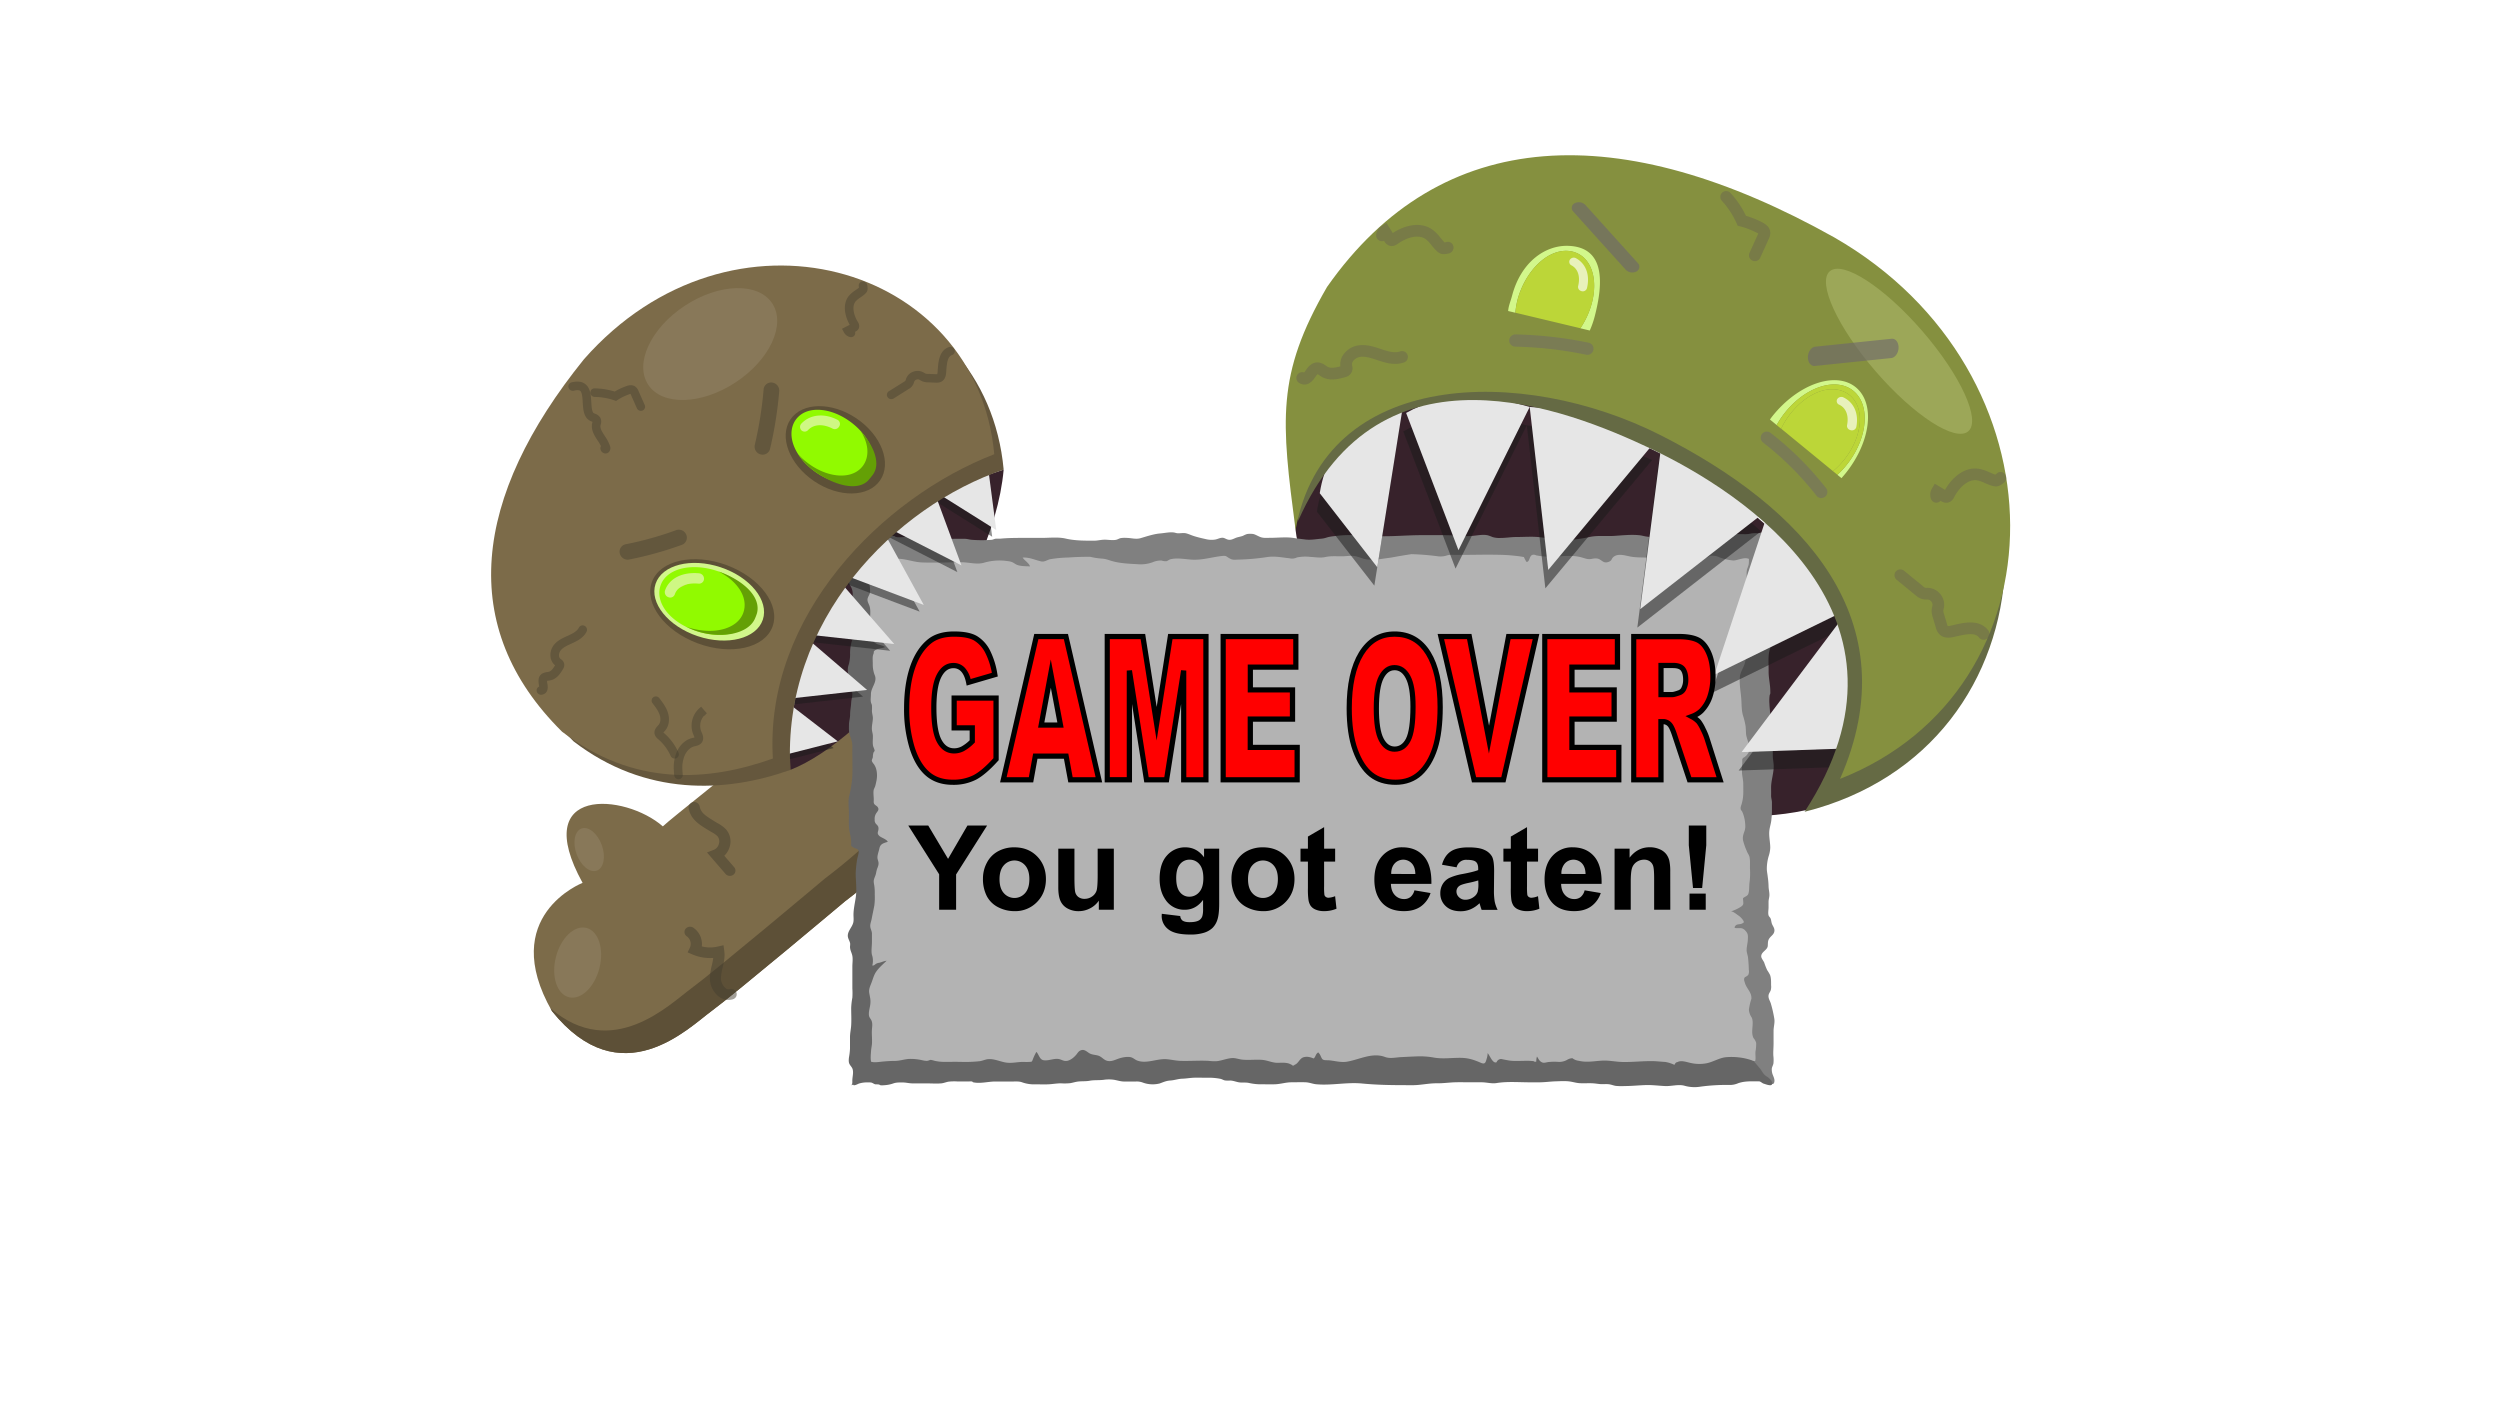 <svg xmlns="http://www.w3.org/2000/svg" viewBox="0 0 1920 1080"><defs><style>.cls-1{fill:#7c6b49;}.cls-2{fill:#887859;}.cls-3{fill:#5d5037;}.cls-30,.cls-4{fill:#443e2f;}.cls-23,.cls-4{opacity:0.49;}.cls-5{fill:#37222b;}.cls-6{fill:#666;}.cls-7{fill:gray;}.cls-8{fill:#b3b3b3;}.cls-9{opacity:0.5;}.cls-10{fill:#1a1a1a;}.cls-11{fill:#e6e6e6;}.cls-12{fill:#656a44;}.cls-13{fill:#85903f;}.cls-14{fill:#9ca758;}.cls-15{fill:#d2f78b;}.cls-16{fill:#bcd638;}.cls-17{fill:#e8f1bb;}.cls-18{opacity:0.45;}.cls-19{fill:#68624f;}.cls-20{opacity:0.63;}.cls-21{fill:#6e676b;}.cls-22{opacity:0.48;}.cls-24{fill:#65573d;}.cls-25{fill:#91fa00;}.cls-26{fill:#64a005;}.cls-27{fill:#c9d94e;}.cls-28{fill:#cff784;}.cls-29{fill:none;}.cls-31{fill:red;}</style></defs><g id="gameover"><path class="cls-1" d="M649,692.18c28.76-21.86,126.52-99.9,63.86-151.93s-98.24,6-118.71,24.41-80.05,64.84-85.08,70c-29-25.44-103-31.57-61.64,43.37,0,0-65.26,25.35-23.54,98.5,52.87,65.63,104.89,12.84,122.45,0S649,692.18,649,692.18Z"/><ellipse class="cls-2" cx="443.63" cy="739.19" rx="27.45" ry="17.24" transform="translate(-381.87 987.71) rotate(-75.78)"/><ellipse class="cls-2" cx="452.48" cy="652.47" rx="10.27" ry="17.2" transform="translate(-196.18 194.55) rotate(-20.04)"/><path class="cls-3" d="M711.21,538.92c30.09,50.81-51.91,116.2-77.85,135.92,0,0-85.1,71.55-102.66,84.38-15.94,11.65-60.3,56.23-107.91,15.19.39.72.73,1.41,1.14,2.14,52.87,65.63,104.89,12.84,122.45,0S649,692.18,649,692.18c28.76-21.86,126.52-99.9,63.86-151.93C712.33,539.78,711.78,539.38,711.21,538.92Z"/><path class="cls-4" d="M564.32,766.66a4.37,4.37,0,0,1-1.56.81,12.08,12.08,0,0,1-10.6-2,18.08,18.08,0,0,1-7-14.77,47.92,47.92,0,0,1,1.48-9.14,54.5,54.5,0,0,0,1.14-5.87A34.3,34.3,0,0,1,532,733.1l-3.92-1.67,1.8-3.71a7.16,7.16,0,0,0-2.41-8.63,3.92,3.92,0,0,1-1-5.67,4.46,4.46,0,0,1,6-.94A15.21,15.21,0,0,1,539,726.84,25.35,25.35,0,0,0,551,727l4.64-1.07.62,4.48c.62,4.53-.35,8.76-1.29,12.84a41.92,41.92,0,0,0-1.3,7.69,10.32,10.32,0,0,0,3.7,8.07,3.11,3.11,0,0,0,2.9.66,4.31,4.31,0,0,1,5.34,2.71A3.94,3.94,0,0,1,564.32,766.66Z"/><path class="cls-4" d="M563.32,671.72l-.07.06a4.46,4.46,0,0,1-6-.56l-14.28-16.53,5.38-2.09a6.63,6.63,0,0,0,3.8-4.67,6.21,6.21,0,0,0-1.17-5.77,19.09,19.09,0,0,0-4.45-3.1c-.81-.47-1.62-.93-2.39-1.42l-1.66-1c-5.92-3.7-12-7.53-13.62-15.88a4.12,4.12,0,0,1,3.48-4.73,4.26,4.26,0,0,1,5,3.27c.89,4.72,4,6.86,9.92,10.56l1.71,1.07c.67.42,1.37.83,2.07,1.23a25.94,25.94,0,0,1,6.44,4.69,14,14,0,0,1,3.05,13,15.42,15.42,0,0,1-4.28,7.38l7.69,8.9A3.92,3.92,0,0,1,563.32,671.72Z"/><path class="cls-5" d="M1261.48,341.69c85,39,220.62,140,131.52,279.06C1242.69,659.12,1006,509,995,407,993.87,227.94,1185.07,306.65,1261.48,341.69Z"/><path class="cls-5" d="M770.81,360.66C762.45,455,666.37,568.09,607,591.28,601.57,480.07,673.65,391.16,770.81,360.66Z"/><path class="cls-6" d="M651.9,413c.91.67.8,1.84,1.54,2.54s1.15.35,2,.75c.66.33,1.26,1.12,1.8,1.37,1.35.64,3.16.1,4.62.25,1.17.12,3,0,3.87.95,1.17,1.17.7,2,2.42,3.35a13.08,13.08,0,0,0,5.62,2.51,11.75,11.75,0,0,1,5.49,2.74c4,3.11,8.81,5,12.55,8.49,2.22,2.09,2.83,2,2.68,5.31-.2,4.34-.93,8.49-.91,12.84,0,6.42-.65,13.21.47,19.54,2.6,14.64,3.46,29.46,6.42,44.05,2.5,12.36,4.88,23.69,5.18,36.39.22,9.17,0,18.33.58,27.5a710.16,710.16,0,0,1,.6,78c-.39,9.28-1.4,18.79-1,28.09.33,7.17.88,14.28.72,21.48-.31,13.38-2.3,26.64-2.58,40-.34,16.13-3.37,32.21-4.49,48.21-5.57.1-8.94,8.7-12.09,12-2.75,2.92-6.8,4-9.48,6.82-2.91,3-4.79,5.34-8.61,7.59a23.83,23.83,0,0,1-7.34,3.27,1.84,1.84,0,0,0-1.34,1.39c-1.86,1.65-4.39,4.46-6.87,5.07,1.18-1,.75-2.83.85-4.28.19-2.74.84-5.07.36-7.5-.41-2-1.35-2.47-2.45-4.34-.88-1.49-.71-3.52-.51-5.24a49.81,49.81,0,0,0,.8-6.77c0-2.93,0-5.86,0-8.79,0-3.17.72-6,.91-9.17.26-4.41,0-8.95,0-13.38a54.56,54.56,0,0,1,.9-7.82,56.9,56.9,0,0,0,0-7.15V742.36c0-2.79.57-6.18-.15-8.91-.63-2.4-1.63-3.81-1.65-6.44a18.94,18.94,0,0,0,.13-2.24c-.29-2.18-1.79-3.82-1.83-6.08-.06-3.54,3.09-6.41,4.09-9.75.66-2.19.23-4.55.28-6.82.09-4.22,1.05-8.38,1.69-12.57,1-6.31.07-12.35,0-18.76a80.8,80.8,0,0,1,.89-9.36c.24-2.21,1-4.25,1.36-6.39.6-3.58-2.3-2.89-4.81-4.66-1.19-.85-.94-1.25-.9-2.78.08-3.45-.73-6.1-1.32-9.46-.76-4.34-.42-8.82-.42-13.23s-.8-9.37.19-13.55a81.83,81.83,0,0,0,2.45-16c.24-7.5-.11-15,0-22.54,0-3-1-5.46-1.95-8.28-.84-2.45-.7-5.22-.65-8,0-2.66.88-4.94.87-7.69,0-3.54.69-6,.84-9.41.12-2.75,1.3-4.92.7-7.8-.52-2.47-2.46-4.33-2.41-7.13,0-1.45,0-2.89,0-4.33a7.39,7.39,0,0,0-.68-2.8,14.32,14.32,0,0,1-.19-3.71,10,10,0,0,1,.68-3.23,30.18,30.18,0,0,0,1.06-7.61,31.44,31.44,0,0,1,.67-7.8,21.52,21.52,0,0,1,1.29-4.33c.67-1.43.48-1.58,0-2.78a27.59,27.59,0,0,0-1.94-4.66c-1-1.49-1.52-1.18-1.78-2.95a25.18,25.18,0,0,1,.21-7.61,14.8,14.8,0,0,0,.71-1.91c.1-.73-.08-1.51,0-2.24.07-1.45.53-1.75.9-3,.42-1.37.55-3,.84-4.4.21-1,.69-1.59.91-2.54a12.3,12.3,0,0,0-1.13-7.86c-.75-1.37-1.31-1.93-1.53-3.43-.18-1.24.5-1.94.69-2.81.51-2.39.2-5.14.2-7.61,0-1.93.72-5.94-.18-7.63-.4-.76-1.59-1.14-2-1.88-.63-1.06-.43-2.24-.41-3.5,0-2.55-1.27-4-.67-6.74.05-.21.63-.63.72-1,.17-.71-.21-1.52-.08-2.24.19-1,1.25-1.86.9-3Z"/><path class="cls-7" d="M1325.7,433.89c.22,1.66,4.56-1.39,5.38-1.92a7.54,7.54,0,0,0,3.05-5,33.06,33.06,0,0,1,5-.75,13.13,13.13,0,0,0,2.58.05c1-.24,1.61-1.45,2.41-2a6.28,6.28,0,0,1,1.55-1.09c.77-.21,1.51,0,2.28-.27a17.31,17.31,0,0,0,2.43-1.31,1.71,1.71,0,0,0,.93-1.42c.17-.66-.34-1.7-.07-2.31s.89-.75,1.47-1c1.42-.74,3-1.12,4.37-1.92.59-.35.86-.93,1.39-1.32s1.27-.48,1.78-.78a10.58,10.58,0,0,0,2.59-2.34c.15,1.32-.59,2.35-.69,3.62s-.53,2.54-.66,3.86c-.3,3-.45,6.15-1.64,9-1.26,3-1.58,7.06-.07,10a4.86,4.86,0,0,1,.47,2.68c0,1.77.59,3.13.65,4.83,0,1.92.41,2.38,1.3,4.15s.61,3.44.61,5.32c0,4.29-.53,8.36-.58,12.63a18,18,0,0,1-.84,6.45c-.62,1.54-1,1.83-1.17,3.28a11.41,11.41,0,0,0,.67,4.49c.86,2.92.63,5.85.64,8.91,0,1.5.24,3-.45,4.36a23.9,23.9,0,0,0-2.66,8.69c-.45,4.23-.07,8.61-.12,12.87-.07,5.23,1.34,10.26,1.3,15.44a11.45,11.45,0,0,1,0,1.44c-.08.62-.41,1-.51,1.49a30.66,30.66,0,0,0-.16,6.64c.1,3.3.67,6.48.66,9.8,0,2.34,0,4.67,0,7,0,4-.89,8.86,1.14,12.3.9,1.54.78,1.85.78,3.93s0,4.44,0,6.65c0,2.58.62,5,.69,7.6.15,5.62-1.89,10.91-2,16.55,0,2.2.06,4.41,0,6.61,0,1.87.68,3.45.65,5.34,0,2.06,0,4.12,0,6.19,0,2.35-.21,4.75-.44,7.07-.3,2.86-1.28,5.57-1.56,8.39-.42,4.29.69,8.63.71,12.93a24.29,24.29,0,0,1-1.28,6.72,34.72,34.72,0,0,0-1.36,9.77c.06,2,.53,4,.72,6a61.66,61.66,0,0,1,.62,6.95c0,2.37.68,4.56.65,6.89,0,1.76-.62,3.33-.66,5.09,0,1.49,0,3,0,4.47,0,1.83-.58,4.69.11,6.35.31.75,1,1.21,1.35,1.94.58,1.19.64,2.84,1.06,4.09.63,1.83,2.06,3.3,2,5.26-.05,3-2.46,4-3.93,6.16-1.36,2-1,3.72-1.21,5.84-.34,3.23-5.21,4.5-5,8.08.06,1.33,1.84,3.51,2.29,4.65a53.31,53.31,0,0,0,2.27,5.78,32.15,32.15,0,0,1,2.22,3.73c.87,2.38.78,5.29.78,7.8a10.73,10.73,0,0,1-.24,3.87c-.57,1.56-1.68,2.65-1.75,4.38-.08,2.17,1.15,3.82,1.79,5.81a94.25,94.25,0,0,1,2.65,11.52c.6,3.17-.53,6.32-.54,9.5s0,6.47,0,9.71-.35,6.16-.17,9.47a26.32,26.32,0,0,1,.08,5.82c-.24,1.38-1,2.52-1.24,3.86a10.15,10.15,0,0,0,.19,3.11c.35,2,1.78,4.1,1.83,6.12,0,1.44-.39,2.93-1.8,2.75-.91-.11-2.81-1.78-3.4-2.42-1.07-1.16-1.35-2.42-2.5-3.37-2-1.67-4.61-2.43-6.87-3.83a33.71,33.71,0,0,0-2.89-1.76c-2-1-3.75-2.36-5.72-3.28-.15-.07-.48-.23-.66-.29a10.41,10.41,0,0,1-4.28-2,10.22,10.22,0,0,1-3-3.43c-2.13-2.32-5.65-2.49-8-4.31s-1.26-6.77-1.25-9.39c0-1.86,0-3.72,0-5.59A28.25,28.25,0,0,1,1323,788a7.48,7.48,0,0,0,0-1.77,41.84,41.84,0,0,1-.93-7.4,42.57,42.57,0,0,1,.55-5.85,264.41,264.41,0,0,0,.2-49.93c-.56-6.54-1.52-12.85-1.65-19.42-.11-6.07-.85-12-1.15-18.07-.38-7.45.06-14.91-.22-22.37-.42-11-1.09-21.94-1.35-32.93-1-42.27-3-84.75,2.26-126.83,1.88-15.23,2.72-30.51,4.88-45.72.6-4.24,1.11-8.68,1.37-12.95,0-.65,0-1.39,0-2.05,0-1.24-.31-1.08-.51-1.92A19.74,19.74,0,0,1,1325.7,433.89Z"/><path class="cls-7" d="M650.85,411.69a17.7,17.7,0,0,0,4.31-.16,12.15,12.15,0,0,1,3.59-.56,23.67,23.67,0,0,1,7.23,1.41,7.92,7.92,0,0,0,3.19.74,26.1,26.1,0,0,0,4,0c2.63-.46,4.5-1.49,7.19-1.47h3.58a11.62,11.62,0,0,1,2.76,0c.68.19.72.54,1.27.69,2.32.66,5.75.06,8.2.06s4.81.15,7.18,0c1.51-.08,2.7-.69,4.26-.73,2.21-.07,4.39-.78,6.53-.76a15.56,15.56,0,0,1,3.55.74c1.76.47,3.39.34,5.1.69,1.56.33,3,1,4.67,1.32a27.9,27.9,0,0,0,5,.16c2.83,0,5.66,0,8.49,0,2,0,3.6.63,5.54.76a100.15,100.15,0,0,0,15.1,0c1.09-.11,1.78-.61,2.8-.8,1.22-.22,3,0,4.19-.12,6.4-.59,12.75-.55,19.17-.56h12.56c5.83,0,12.4-.8,18.08.52,7.13,1.67,14.38,1.61,21.64,1.64,2.67,0,5-.62,7.54-.76,3.08-.16,6.59.68,9.59.07,1.28-.27,2.21-1,3.54-1.3a18.23,18.23,0,0,1,4.31-.17c3.75,0,7.24,1.29,10.95.21,5.1-1.48,10-3.21,15.3-3.65,3.31-.28,7.09-1.16,10.28-.71,1,.14,1.83.54,2.86.6,2.17.12,4.56-.48,6.7.09,1.84.48,3.8,1.42,5.63,2,3.08,1,6.08,1.68,9.24,2.38a18.21,18.21,0,0,0,7,.4c1.87-.26,3.23-1.1,4.95-1.36,2-.3,2.76.5,4.48,1.15,2.31.87,4,.05,6.26-.95,2-.88,4-1,6-1.78a17.11,17.11,0,0,1,3.11-1.35,16.28,16.28,0,0,1,4.78,0c1.86.45,3.82,1.78,5.74,2.43,2.41.81,5,.48,7.51.48,5.86,0,12.2-.8,18,.16,2.85.48,5.68.74,8.55,1.12,4.23.56,8-.23,12.17-.58a17.36,17.36,0,0,0,4.25-.87c2.73-.9,5.8-1.05,8.71-1.46A87.5,87.5,0,0,1,1040,411a70.58,70.58,0,0,1,8.85.06c14.4,1.8,28.84-.09,43.27-.06h15.85c4.83,0,9.42.18,14.22.57a50.05,50.05,0,0,0,8.57,0c3.79-.32,8-1.29,11.85-.46a36.69,36.69,0,0,1,3.67,1.36,18.46,18.46,0,0,0,6.26.68c4.13,0,8.1-.76,12.25-.73,5.93,0,12.18-.54,18.06.18,5,.61,10,1.41,15,1.86,7.68.69,15.51-.45,23-2.06,6.16-1.33,12.54-.44,18.8-.84s13-1.16,19.37-.51c1.54.16,3,.58,4.53.87,5.1.95,10.49.66,15.66,1.07,5.38.42,10.51-.22,15.85-.54,6.41-.38,12.66-2,19.11-2.21,8.56-.22,17.16,0,25.73,0a18.37,18.37,0,0,0,5.12-.56,20.08,20.08,0,0,1,4.65-.14,12.09,12.09,0,0,0,3-.58,23.08,23.08,0,0,1,4.48-.16c1.68,0,2.57.69,4.21.83a8.89,8.89,0,0,1-1.39,7,33.14,33.14,0,0,1-3.55,3.66c-1.12,1.16-1.42,2.33-2.29,3.61-1.79,2.64-6.35,3.8-9.07,5-3.52,1.56-6,4.57-9.46,6.29-5.23,2.59-11.38,3.48-17.13,3.77q-24.09,1.2-48.22,2.37c-26,1.27-51.79,1.27-77.8.52-24.39-.7-48.79-.94-73.17-1.87-19-.72-37.7-2.18-56.68-1.4-10.07.42-20.29.63-30.29,2-7.11,1-13.73,2.64-20.72,4.31-4.76,1.14-7.68,1.89-12.78,1l-6.18-1.38a43.33,43.33,0,0,0-14.53,2,158.19,158.19,0,0,1-25.5,2.54c-8.61.21-17.18,1.15-25.78,1.63-14.37.8-29.08,2.12-43.37-.19-2.89-.46-5.65-1.29-8.54-1.44-6.57-.35-13.18,0-19.77-.39-5.62-.32-11.21-.91-16.82-1.44-13.72-1.3-26.72-.79-40.45.39-19.81,1.72-39.77,2.24-59.58,0a127.62,127.62,0,0,0-14.76-.7c-6.21,0-12.71.68-18.84-.14-8-1.08-16.19-1.95-23.84-4.71-1.87-.67-4.09-1.09-5.73-2.22a39.92,39.92,0,0,1-6-5.71,102.26,102.26,0,0,0-9.51-9.57c-1.47-1.22-3.15-2.15-4.64-3.31C653.34,419.94,652.5,418.47,650.85,411.69Z"/><path class="cls-6" d="M655.16,832.74c.05,1.83,3.77-.31,4.47-.55a21.07,21.07,0,0,1,7-.89,9.8,9.8,0,0,1,2.71.16c.94.25,1.94,1.13,3,1.31a20.57,20.57,0,0,1,2.71.13c.33.09.76.47,1.21.58a10,10,0,0,0,2.18,0,25.17,25.17,0,0,0,7.93-1.52c2.3-.73,4.34-.6,6.79-.63,2.68,0,5.16.72,7.91.72H711.8c3.58,0,7.26.26,10.83,0,2-.13,3.9-1,5.84-1.33a39.46,39.46,0,0,1,7.13-.14c2.85,0,5.69,0,8.54,0a11.19,11.19,0,0,1,2.38,0c.33.09.55.55.77.6,5.61,1.27,11.74-.63,17.42-.58q6.6.06,13.21,0c2.53,0,4.9-.24,7.29.7a27.54,27.54,0,0,0,10.43,1.46c3.11,0,6.25.16,9.36,0,3.38-.13,6.55-.79,10-.75a42.44,42.44,0,0,0,6.86-.13c1.9-.29,3.76-.92,5.66-1.19,3.16-.44,6.23-.09,9.38-.68,3.48-.65,7.26-.24,10.81-.72a27,27,0,0,1,7.92,0c2.53.43,4.9,1.25,7.49,1.32,3,.07,6.1,0,9.13,0a13.13,13.13,0,0,1,5.09.68,21.9,21.9,0,0,0,13.3.81c3.08-1.11,5-2.06,8.2-2.27s6.09-1.31,9.23-1.39c2.91-.09,5.74-.62,8.64-.74,3.52-.15,7.09.05,10.62,0a46.28,46.28,0,0,1,10.1.87c1.09.26,2.08.92,3.17,1.18a19.29,19.29,0,0,0,4.16.1c2.27.06,4.2.89,6.39,1.32,2.7.52,5.4-.08,8.1.56a42.63,42.63,0,0,0,10.44,1c3.11,0,6.25.13,9.36,0,4.29-.11,8.29-1.48,12.62-1.53,3.69,0,7.47-.15,11.15,0,2.8.12,5.35,1.26,8.08,1.51,11.64,1.07,23.28-1.68,35-.59,10.36,1,20.8,1.28,31.21,1.27,3.93,0,7.88.2,11.8-.14,5.15-.45,9.88-1.36,15.1-1.29,4.6.05,9-.63,13.62-.76,3.83-.11,7.69,0,11.52,0,2.91,0,5.82,0,8.73,0,3.86,0,7.69,1.22,11.53.59,8.25-1.35,17-.57,25.37-.57,2.44,0,4.89,0,7.34,0,4.3,0,8.46-.63,12.73-.76,3.52-.1,7.5-.38,11,.16,2.57.4,5,1.16,7.61,1.28,3.39.17,6.78-.13,10.16.1,1.91.12,3.78.48,5.68.6,2.06.12,4.14-.14,6.18.09,1.89.21,3.63,1,5.52,1.28a46.65,46.65,0,0,0,6.69.12c5.44,0,10.77-.58,16.19-.75,5-.16,9.91.51,14.89.75,4.81.25,10.26-1.54,14.89-.25a28,28,0,0,0,12.26.72,146.55,146.55,0,0,1,22.44-1.31,15.8,15.8,0,0,0,6.49-1.31c5.34-1.88,10.8-1.44,16.36-1.44h-.94c1.85-.29,2.71,1.32,4.42,1.8,1.32.38,5.12,1.94,6.08.69,1.53-2-2.24-5.18-3.4-5.92a10.76,10.76,0,0,1-2.47-1.91c-1.36-1.49-2.12-3.26-3.46-4.83-3.8-4.48-7.45-9-12.35-12.26a26,26,0,0,1-5.8-4.89,15,15,0,0,0-6.26-4.51c-1.69-.77-3.48-1.09-5-1.92a20.63,20.63,0,0,1-3.42-2.77c-1.27-1.07-1.59-.76-3.12-.8-2.24-.07-4.26-.78-6.53-.74-6.31.11-12.64-.67-18.95-.81a85.9,85.9,0,0,0-11.78.32c-5.08.59-10.14,1.74-15.26,2.28a167.58,167.58,0,0,1-49.63-2.24c-9.12-1.78-18-4.36-27.19-5.92A177.85,177.85,0,0,0,1163,784.2c-11.65-.44-23.29-.6-35-.12-13.69.55-27.36,2.29-41,3.38-10.7.85-21.4,1.37-32.14,1.49-9.2.11-18.38.13-27.56-.49-6.64-.46-13.2-1.41-19.83-2-20.08-1.75-40.16-.07-60,3.23-7.15,1.2-13.7,2.37-21.07,2.12-7.81-.27-15.61-1.15-23.38-1.85-11.91-1.07-23.54-2.08-35.51-1.46-14,.72-27.88,0-41.84-.32-8.61-.16-17.23-.8-25.81-1.62-3.68-.35-7.42-1.05-11.1-1.18-7.19-.25-14.37.61-21.56.67-8.52.07-17.18-.6-25.69.12-4.35.37-9,0-13.28.7a67.66,67.66,0,0,1-8.1,1.29c-3.62.16-7.21.36-10.83.56-1.41.08-5.7-.29-7.62.11-2.35.5-6,4.13-7.66,5.47a50.56,50.56,0,0,0-6.72,5.93c-1.74,2-3,4.34-4.65,6.37-1.35,1.67-2.72,3.85-4.56,4.9a23.38,23.38,0,0,1-3.54,1.19c-1.06.41-1.91,1.08-2.92,1.56-1.64.78-3.43,1-5,1.92a27.24,27.24,0,0,0-4.87,3.62,25.7,25.7,0,0,0-3.79,4.28C657.46,824.92,655.88,827.48,655.16,832.74Z"/><path class="cls-8" d="M666.66,431.8a18.15,18.15,0,0,1-.56,5c-.24.94-.56,3.46,0,4.35s1.09.49,1.37,1.36a9.07,9.07,0,0,1,0,2.2,20.66,20.66,0,0,0,.36,4.67,22,22,0,0,1,.37,4.83c0,2-.94,2.92-1.63,4.71-1.09,2.84.76,4.48,1.45,7.35.64,2.63.31,6.25.17,9-.08,1.57-.84,2.29-.74,4s.82,2.12,1.65,3.39c1.77,2.75-1.61,6.14-.09,8.66a20.8,20.8,0,0,0,2,1.6,14.16,14.16,0,0,0,2.85,1.81c1,.46,5.46,1.27,5.74,2.34-2.06.77-4.39.8-6.43,1.76a4.47,4.47,0,0,0-2,1.42c-.25.47,0,.8-.14,1.29,0,.09-.54,1.52-.56,1.6-.47,2.12-.15,4.64-.18,6.83a22.62,22.62,0,0,0,1.46,8.46c2.38,5.28-2.94,9.51-2.87,14.72,0,1.92-.43,4.29,0,6.14.2,1,.61,1.42.76,2.43a28.4,28.4,0,0,1,0,4c0,2.18.78,4,.72,6.1-.09,2.76-.88,5.37-.76,8.18.08,1.76.72,3.35.77,5.1.07,2.51-.34,5.15.13,7.62.26,1.32,1.3,2.74,1.19,4.1,0-.23-1,1.52-.81,1a12.47,12.47,0,0,0-.52,3.56c-.11.93-.83,2-.81,2.82s1.21,2.16,1.71,2.87c2.61,3.74,2.72,9.4,1.61,13.72a27.8,27.8,0,0,1-.9,3.54,19.15,19.15,0,0,0-.93,2.11c-.52,2.25.05,5.5,0,7.79,0,1.43-.28,2.51.7,3.6.74.8,1.75,1.13,2.39,2.12,1.11,1.72.24,2.62-.94,4.29a7.54,7.54,0,0,0-1.43,5.22,4.21,4.21,0,0,0,.7,2.88c.73,1,1.94,1.7,2.17,3.19.47,3-1.86,4.07.75,6.51,1.28,1.2,6,2.71,6.39,4.51-3.29,1-5.67,1.56-6.38,5-.47,2.27-1.49,4.72-1.52,7,0,1.39.65,2.49.82,3.83.24,2-.57,3.47-1.16,5.16-.45,1.32-.6,2.82-1,4.2-.52,1.67-1.47,3.33-1.51,5.1a17.66,17.66,0,0,0,.42,3.15,41.2,41.2,0,0,1,.37,7,48.54,48.54,0,0,1-.3,8.27c-.6,3.38-1.4,6.73-2,10.12-.32,1.87-1.19,3.88-1.16,5.78,0,2.11,1.29,3.68,1.3,5.9s0,4.32,0,6.48c0,3.14-.71,7,.06,10a11.63,11.63,0,0,1,.66,3.5,13.69,13.69,0,0,1-.45,4.41c1.25.4,2.13-.87,3.16-1.42a8.51,8.51,0,0,1,2.36-.66c1.72-.44,3.51-1.31,5.48-1.52-2.93,2.84-6.2,5.55-8.4,9-1.41,2.23-2.2,5.2-3.17,7.76s-2.26,5.11-1.8,7.88c.63,3.79,1.39,5.52.72,9.64-.39,2.42-1.29,5.37-.88,7.88.25,1.6,1.56,2.67,2.08,4.19.74,2.19.33,4.2.17,6.49-.23,3.5.22,7,.05,10.5-.09,1.91-.56,3.79-.7,5.7-.18,2.63-.57,5.9,0,8.49,2.27.86,6.46.13,8.78-.08,3.22-.29,6.29-.51,9.52-.52,3.91,0,7.43-1.41,11.3-1.54a40.05,40.05,0,0,1,7.57.59c2,.3,4.68,1.26,6.67.77a11.48,11.48,0,0,1,2-.65,29.4,29.4,0,0,1,3.07.79,34.69,34.69,0,0,0,7.93.77c3.88,0,7.76-.06,11.64,0a105,105,0,0,0,14.94-.51c2.26-.32,4.24-1.37,6.46-1.56,5.06-.44,9.83,2.25,14.75,2.73,3.18.31,6.29-.24,9.45-.51,2.6-.22,5.23.07,7.82-.14,1.72-.14,1.59,0,2.39-2.09a36.49,36.49,0,0,1,2.66-5.57c1.88,1.83,2.39,5.73,5.3,6.34,4,.84,8.49-1.81,12.48-.73,2.13.58,3.49,1.7,5.9,1.25,2.68-.5,5.36-2.79,7-4.78.85-1,1.58-2.38,2.81-3,2.76-1.51,4.62.19,6.75,1.66s4.63,1.39,7.11,2.07c2.82.77,4.34,3.45,7.21,4.09,3.09.69,5.75-.77,8.61-1.76,2.57-.89,6.76-1.77,9.57-1,1.69.48,3,1.82,4.59,2.45,7.15,2.8,15.1-1.49,22.43-1,3.67.26,7.13,1.17,10.88,1.29,7.19.22,14.47-.37,21.65,0a35.61,35.61,0,0,0,6.38.23c3.87-.45,7.73-2.12,11.58-2.37,2.74-.18,5.37,1,8.11,1.22,5,.49,10.09-.25,15.14.17,4,.33,7.46,2.18,11.5,2.25,3,0,6.3-.39,9.24.65l1.88.89a1.3,1.3,0,0,0,2.17,0c3.25-1.11,3.74-5.32,7.67-6,2.57-.47,4.69.2,7,1.14,1.33-1,1.5-3,2.65-4s.57-.88,1.67.26,1.54,4.06,3,4.69c1.22.54,3.43.32,4.94.48,4.43.49,9,1.79,13.47,1,9.58-1.69,19.32-7.23,29-3.61,3.94,1.48,8.14.36,12.18.15,4.31-.23,8.63-.45,12.94-.61a60.54,60.54,0,0,1,12.83,1c6.94,1.13,13.8,0,20.75.15,5.78.14,9.94,1.63,15,3.81,3.23,1.38,3.61-.25,4.43-3.07a15.06,15.06,0,0,0,.75-4.36c1.66,1.65,3.85,8.3,6.84,7a3.86,3.86,0,0,1,3.58-2.5c1.7.36,3.41.7,5.11,1,4,.77,8,.46,12,.43a49.6,49.6,0,0,1,7.71.21,2.27,2.27,0,0,0,2.11.36,12.11,12.11,0,0,1,.53-3.89c1,1.37,1.41,2.75,2.84,3.85,2,1.57,3.63.72,5.94.38a43.75,43.75,0,0,1,8-.1,12.72,12.72,0,0,0,6.35-1.57,8.31,8.31,0,0,1,4.08-1.28,9.84,9.84,0,0,0,5,2c6.15,1.51,12.12.11,18.29-.15,5.07-.21,10.09.93,15.15,1.05,8.51.2,17.11-1,25.6-.57l7.46.57a26.52,26.52,0,0,1,6.64,2.12l.53-.24a2.32,2.32,0,0,1,2.06-1.8c2.73-1.52,6.65-.09,9.54.54a29.8,29.8,0,0,0,12.54.41c5.13-.93,9.83-4.13,15-4.68a48,48,0,0,1,9.44.07,45.55,45.55,0,0,1,10.58,2.31,4,4,0,0,0,2.55.47c.6-2.17,0-5,.24-7.29a30.41,30.41,0,0,0,.52-6.53,8.9,8.9,0,0,0-2-3.66c-2.47-4.84.51-10.68-1.29-15.64a12.74,12.74,0,0,1-2.3-6.09,44.31,44.31,0,0,1,1.92-8.5c.38-5-3.72-7.78-5-12.28-.49-1.64-1.08-2.84,0-4.31a9.77,9.77,0,0,0,2.55-1.67,6.27,6.27,0,0,0,.48-3.93c-.09-3.13-.25-6.18-.59-9.3-.18-1.65-.73-3.09-1-4.64-.43-2.72.7-6.28.81-9.11.1-2.57.44-4.29-1.31-6.44-2.41-3-3.8-2.59-7-2.61-1.39,0-2.5,0-1.34-1.64,1.34-1.91,4-.9,5.49-2.08.93-.17,1.23-.74.92-1.71a13.78,13.78,0,0,0-4.48-4.6c-1.12-.81-3.6-2.84-5.21-2.84a30.53,30.53,0,0,0,7.85-3.69c2-1.46,1.66-2.24,1.52-4.54-.13-2.07-.62-1.77,1.76-3.13,1.79-1,2.15-1.45,2.55-3.47.44-2.26.24-4.77.54-7.09a55.89,55.89,0,0,0,.39-10.5c-.16-2.69.37-7.93-.72-10.38-.63-1.43-1.11-1.85-1.77-3.57a50.94,50.94,0,0,1-2.81-8c-.51-2.64.09-4.47,1-7a11.87,11.87,0,0,0,.67-4.71,28.18,28.18,0,0,0-2.35-10.52l-1-1.39c-.66-1.6.23-3.2.69-4.9a32.12,32.12,0,0,0,1.12-7.36c.08-2.56,0-5.14,0-7.71,0-3.21-1-6.16-1-9.29q-.06-3.35.21-6.69l0-2.89a3,3,0,0,1,1.49-1.5,10.16,10.16,0,0,0,3.66-4.22c1.53-4.26-2-9.82-2.24-14-.13-2-.12-3.87-.36-5.82a57.33,57.33,0,0,0-2.06-8.31c-1.07-3.92-.93-8.31-1.22-12.4-.39-5.46-1.61-11.35-1.1-16.89.41-4.52,3.59-7.91,4.19-12.38.7-5.23-.88-10-1.44-15.08-.42-3.88.46-7.52,1.11-11.33,1-5.63,1.42-11.35,1.82-17a35.7,35.7,0,0,0-.88-9.24c-.52-2.92.28-6.4.45-9.24.11-1.92-.35-6.07.27-8.31.47-1.68,1.26-3,1.37-4.87.07-1.07.08-2.21.06-3.28-3.61-1.58-8.1,1-11.75,1.24a38.29,38.29,0,0,1-10.85-2.44,12.17,12.17,0,0,0-6.76-1.18c-2.13.61-2.24,1.58-4.61,1.4-3.89-.31-7.66-.91-11.54-.54a52.94,52.94,0,0,1-10.14.46q-3-.58-5.92-1.11c-3.5-.14-6.25,2.16-9.53,2.42-2.63.21-5.48-1.16-8.16-1.27-4.14-.16-7.81,0-12-.83-3.7-.7-9.2-2.59-12.68.29-1.88,1.56-1,2.8-3.83,3.85-3.48,1.31-4.58-.72-7.16-2.06-1.53-.8-3.74-.68-5.58-.28-2.85.62-4.5-.06-7.26-.89-7.7-2.31-14.64-1-22.48-.82a52.27,52.27,0,0,1-13.27-1,3.48,3.48,0,0,0-2.64-.35c-2.65.75-2.07,5.57-4.64,5.42a22.22,22.22,0,0,1-2-3.74l-2.93-.48a134,134,0,0,0-15.66-1.23c-11.72-.28-23.49.17-35.21.06a16,16,0,0,0-5,.33,16,16,0,0,1-6.94.8,194.37,194.37,0,0,0-20.59-1.69q-7.67,1.13-15.3,2.57l-9.85,1.39a40.45,40.45,0,0,1-9.07.09c-3.23-.39-6-1.93-9.13-2.53s-6.09.06-9.32.12c-4.49.09-9.17-.4-13.48.57-3.75.84-7.67.11-11.48-.1a33.32,33.32,0,0,0-10.35.42,8.27,8.27,0,0,1-5.6.66c-6.06-.65-11.42-1.89-17.56-.92a171,171,0,0,1-21.69,1.91c-1.89.05-4.19.4-6-.47-4.31-2.09-2.48-2.92-8.49-2.08-6.78.94-13.43,2.86-20.33,2.63-5.54-.19-11.81-1.67-17.22-.39-1.43.34-2,1.06-3.13,1.51a8.78,8.78,0,0,1-3.92-.47,16.07,16.07,0,0,0-7.06,1.37,26.5,26.5,0,0,1-11.34,1.44c-6.44-.35-13.74-.63-20-2.51-2.71-.81-4.8-1.69-7.66-1.8a50.62,50.62,0,0,1-8.69-1.36q-8.56-.07-17.11.55a91.56,91.56,0,0,0-14.22,1.38c-2.07.7-4.07,2.09-6.31,1.61-4.94-1.08-9.17-3.34-14.34-2.93,1.51,2.29,4.86,4.12,5.67,6.75-3.37-.21-7.21,0-10.33-1.34-1-.46-1.91-1.2-2.91-1.72a11.5,11.5,0,0,0-3.9-1,42.31,42.31,0,0,0-18.31,1.26c-5.65,1.58-11.5-.43-17.25-.39-10.09.06-20.31.53-30.38.14-7.86-.3-15-4.16-23-2.33C680.09,430.62,674.35,429.64,666.66,431.8Z"/><g id="green"><g class="cls-9"><path class="cls-10" d="M1117.86,436.69l-40.2-105.39c30.45-17.26,62-14.09,94.91-4.61Z"/><path class="cls-10" d="M1415.82,484.59c16.46,26.44,20.93,74.92,29.81,103.31l-110.34,3.87Z"/><path class="cls-10" d="M1314.42,532.31l40.4-122.21a368.45,368.45,0,0,1,60.11,73Z"/><path class="cls-10" d="M1352.47,408l-95,74,16.31-126.64c.56.25,1.13.44,1.69.69C1303.37,368.75,1329.23,386.69,1352.47,408Z"/><path class="cls-10" d="M1186.83,451.86l-14.26-125.17c33.36,1.93,65.55,13.53,96.31,26.59Z"/><path class="cls-10" d="M1074.68,329.3,1055.5,449.78l-44.18-56.84C1018.25,349.42,1047,336.52,1074.68,329.3Z"/></g><path class="cls-11" d="M1120.1,422.54l-40.2-105.4c30.44-17.25,62-14.08,94.91-4.61Z"/><path class="cls-11" d="M1418.06,470.43c16.46,26.44,20.93,74.92,29.81,103.32l-110.34,3.87Z"/><path class="cls-11" d="M1316.66,518.15l40.4-122.2a368.17,368.17,0,0,1,60.11,73Z"/><path class="cls-11" d="M1354.71,393.81l-95,74L1276,341.14c.56.25,1.13.44,1.69.7C1305.61,354.59,1331.47,372.53,1354.71,393.81Z"/><path class="cls-11" d="M1189.06,437.7l-14.25-125.17c33.36,1.93,65.54,13.53,96.31,26.59Z"/><path class="cls-11" d="M1076.92,315.14l-19.18,120.49-44.18-56.85C1020.48,335.26,1049.27,322.37,1076.92,315.14Z"/><path class="cls-12" d="M1015.87,229.54c87.76-125.12,217.85-131,381.81-39.08,201,123.83,182.32,384.21-11.75,433,98.07-150.59-46.1-244.9-118.65-279.14C1203.33,314.18,1060,257,997,400,994,315,992,299,1015.87,229.54Z"/><path class="cls-13" d="M1019.16,220.39c87.76-125.12,225.7-129.86,389.66-38,180,103.46,178.49,347.17,4.33,415.79,53.69-121.93-28.22-208.46-137.91-264C1169.48,280.58,1017,283,995,407,984,323,980,288,1019.16,220.39Z"/><ellipse class="cls-14" cx="1458.46" cy="269.77" rx="23.67" ry="81.26" transform="translate(179.19 1020.34) rotate(-40.88)"/><path class="cls-15" d="M1220,240.32c7.81-19.18,4.82-38.12-7.12-45a19.76,19.76,0,0,0-3.5-1.59c-7.72-2.64-16.8-.45-24.91,6-6.82,5.42-12.66,13.54-16.45,22.85a57.22,57.22,0,0,0-4.22,17.61l-5.55-1.33c.3-4,1.9-7.53,3-11.67,6.8-26,25.55-39,43.21-38.38,28.38,1,27,28.46,20.2,54.49a69.33,69.33,0,0,1-3.71,10.54l-7.22-1.73A63.79,63.79,0,0,0,1220,240.32Z"/><path class="cls-16" d="M1163.84,240.17l49.91,11.92a63.79,63.79,0,0,0,6.29-11.77c7.81-19.18,4.82-38.12-7.12-45a19.76,19.76,0,0,0-3.5-1.59c-7.72-2.64-16.8-.45-24.91,6-6.82,5.42-12.66,13.54-16.45,22.85A57.22,57.22,0,0,0,1163.84,240.17Z"/><path class="cls-17" d="M1210.42,198.35c7.63,4.17,10.82,13,8.36,23a3.35,3.35,0,0,1-4.15,2.27,3.89,3.89,0,0,1-1-.41,3.22,3.22,0,0,1-1.62-3.52c1.78-7.21-.09-13.15-5-15.84a3,3,0,0,1-1.33-4.41A3.55,3.55,0,0,1,1210.42,198.35Z"/><path class="cls-15" d="M1419.75,355.07c15.36-20.71,16.55-45.63,2.65-55.64s-37.61-1.35-53,19.36a69.91,69.91,0,0,0-4.92,7.63l-5.17-4.24c.64-.87,1.26-1.75,1.94-2.61,19.52-24.48,48-34.56,63.53-22.51s12.37,41.67-7.14,66.16c-1.1,1.38-2.24,2.7-3.39,4l-3.13-2.56A68.57,68.57,0,0,0,1419.75,355.07Z"/><path class="cls-16" d="M1422.4,299.43c13.9,10,12.71,34.93-2.65,55.64a68.57,68.57,0,0,1-8.6,9.57l-3.4-2.78a60.65,60.65,0,0,0,10.26-11c12-16.54,13.82-35.75,4.34-45.68a19.22,19.22,0,0,0-2.9-2.5c-6.58-4.64-15.61-5-24.79-.87-7.71,3.43-15.16,9.74-21,17.77a60.39,60.39,0,0,0-5.75,9.68l-3.42-2.8a69.91,69.91,0,0,1,4.92-7.63C1384.79,298.08,1408.51,289.41,1422.4,299.43Z"/><path class="cls-16" d="M1367.93,329.22l39.82,32.64a60.65,60.65,0,0,0,10.26-11c12-16.54,13.82-35.75,4.34-45.68a19.22,19.22,0,0,0-2.9-2.5c-6.58-4.64-15.61-5-24.79-.87-7.71,3.43-15.16,9.74-21,17.77A60.39,60.39,0,0,0,1367.93,329.22Z"/><path class="cls-17" d="M1415.87,305.26c8.09,3.91,11.81,12.67,9.76,22.74a3.44,3.44,0,0,1-4.18,2.42,4.28,4.28,0,0,1-1.06-.37,3.25,3.25,0,0,1-1.85-3.48c1.48-7.29-.74-13.19-5.91-15.71a3,3,0,0,1-1.6-4.38A3.73,3.73,0,0,1,1415.87,305.26Z"/><g class="cls-18"><path class="cls-19" d="M1492.27,489c3.34,1.39,7.16.48,9.92-.18l1.11-.26c7.62-1.7,13.68-2.68,16.55,1a4.48,4.48,0,1,0,7.08-5.49c-6.58-8.54-18-6-25.57-4.3l-1.23.29c-1.31.31-3.8,1.08-4.43.6,0-.13-.28-.91-.4-1.33l-2.27-7.62a9.79,9.79,0,0,1-.56-2.69,8.46,8.46,0,0,1,.23-1.2c.14-.59.27-1.19.35-1.79a13.13,13.13,0,0,0-11.33-14.51c-.61-.06-1.23-.08-1.84-.09a3.31,3.31,0,0,1-3.13-1.32l-14.47-11.82a4.48,4.48,0,0,0-5.66,7l14.47,11.82a13.93,13.93,0,0,0,5,2.92,13.25,13.25,0,0,0,3.59.41c.36,0,.72,0,1.08.05a3.86,3.86,0,0,1,2.5,1.54,3.9,3.9,0,0,1,.89,2.81c0,.35-.13.7-.21,1a16.67,16.67,0,0,0-.44,2.62,16.5,16.5,0,0,0,.92,5.83l2.26,7.61a11.91,11.91,0,0,0,2.33,4.74A8.51,8.51,0,0,0,1492.27,489Z"/></g><g class="cls-18"><path class="cls-19" d="M1486.36,386a4.48,4.48,0,0,0,4-1.38l.47.28a7.13,7.13,0,0,0,4.63,1.18c3.38-.4,4.91-3.39,5.42-4.37,3.7-7.15,10.55-13.89,17.51-12.82h.05a25.56,25.56,0,0,1,5.89,2.07c1.31.57,2.63,1.15,4,1.63,5.11,1.82,7,1.17,10.83-2a4.62,4.62,0,0,0,.72-6.41,4.32,4.32,0,0,0-6.17-.71l-.26.22c-.4.33-.72.62-1,.83l-1.12-.37c-1.14-.41-2.25-.9-3.37-1.39a32.72,32.72,0,0,0-8.09-2.72h-.08c-11.5-1.78-21,7.29-26,16.15l-7.9-4.69-2.27,3.91a9.19,9.19,0,0,0-.64,7.76A4.49,4.49,0,0,0,1486.36,386Z"/></g><g class="cls-18"><path class="cls-19" d="M1347.92,200.59a4.5,4.5,0,0,0,3.93-2.63l6.61-14.59a9.76,9.76,0,0,0,1.09-5.35c-.53-4.21-4.38-6.27-5.65-7a68.62,68.62,0,0,0-13-5.28,72.16,72.16,0,0,0-11.88-17.53,4.48,4.48,0,1,0-6.59,6.07,63.27,63.27,0,0,1,11.2,17.07l.88,2,2.09.54a58.88,58.88,0,0,1,13,5.08c.32.17.56.31.74.43l-.12.25-6.6,14.58a4.48,4.48,0,0,0,4.21,6.34Z"/></g><g class="cls-18"><path class="cls-19" d="M1002.59,295.32c3.78-.4,6.33-4,7.49-5.66a12,12,0,0,1,2-2.42,5.42,5.42,0,0,0,1.36,1.09,21.76,21.76,0,0,0,2.1,1.32c6.07,3.28,13.13,1.27,17.34.07a7.06,7.06,0,0,0,5.54-9.09,4.05,4.05,0,0,1,.79-3.35,8.52,8.52,0,0,1,5.45-3.18c4.06-.55,8.47.89,13.12,2.46l1.19.4c6.2,2.08,12.83,3.7,19.31,1.4a4.48,4.48,0,0,0-3-8.46c-3.94,1.38-8.82.13-13.51-1.44l-1.17-.39c-5.18-1.75-11.11-3.71-17.23-2.85a17.44,17.44,0,0,0-11.39,6.72,12.82,12.82,0,0,0-2.55,9.41c-3.85,1-7.33,1.68-9.69.41-.45-.25-.87-.54-1.29-.83a15.37,15.37,0,0,0-4-2.15c-6.25-2-9.94,3.2-11.71,5.71-.34.48-.79,1.12-1.16,1.57a4.52,4.52,0,0,0-5.36,1.95,4.46,4.46,0,0,0,1.56,6.12A7.64,7.64,0,0,0,1002.59,295.32Z"/></g><g class="cls-20"><path class="cls-21" d="M1392.8,281.06a4.76,4.76,0,0,0,1.07,0l58.6-6.08c3-.32,5.57-3.88,5.63-8s-2.33-7.15-5.4-6.81l-58.61,6.08c-3,.32-5.56,3.88-5.63,8C1388.41,277.86,1390.28,280.66,1392.8,281.06Z"/></g><g class="cls-20"><line class="cls-21" x1="1253.19" y1="204.59" x2="1212.95" y2="159.97"/><path class="cls-21" d="M1252.46,209.17a6.87,6.87,0,0,0,4.27-.65,4,4,0,0,0,1.14-6.46l-40.24-44.62a7.09,7.09,0,0,0-8.22-1.4,4,4,0,0,0-1.15,6.45l40.24,44.63A6.8,6.8,0,0,0,1252.46,209.17Z"/></g><g class="cls-18"><path class="cls-19" d="M1058.77,184.41a4.44,4.44,0,0,0,4.16.58l.29.46a7.17,7.17,0,0,0,3.59,3.16c3.19,1.18,5.91-.79,6.81-1.43,6.54-4.69,15.69-7.58,21.4-3.46l0,0a25.41,25.41,0,0,1,4.31,4.53c.91,1.11,1.82,2.22,2.8,3.26,3.72,4,5.7,4.22,10.55,3.13a4.63,4.63,0,0,0,3.55-5.39,4.33,4.33,0,0,0-5.18-3.43l-.32.07c-.51.12-.92.23-1.27.29-.19-.17-.45-.44-.83-.84-.83-.88-1.6-1.83-2.37-2.77a32.91,32.91,0,0,0-6-6.1l-.07-.05c-9.44-6.82-22-3.07-30.53,2.54l-4.9-7.78-3.8,2.46a9.13,9.13,0,0,0-4.08,6.62A4.49,4.49,0,0,0,1058.77,184.41Z"/></g><g class="cls-22"><path class="cls-21" d="M1163,266.17c.21,0,.43.05.65.06a298.09,298.09,0,0,1,54.51,6.19,4.7,4.7,0,0,0,1.92-9.21,309,309,0,0,0-56.24-6.39,4.71,4.71,0,0,0-.84,9.35Z"/></g><g class="cls-22"><path class="cls-21" d="M1398,382.45a4.7,4.7,0,0,0,4.44-7.54,240.87,240.87,0,0,0-42.79-42.58,4.7,4.7,0,0,0-5.72,7.45,231.83,231.83,0,0,1,41.12,40.92A4.65,4.65,0,0,0,1398,382.45Z"/></g></g><g id="brown_head" data-name="brown head"><path class="cls-5" d="M583.55,538.28l0-.7"/><g class="cls-23"><path class="cls-10" d="M662.79,535,602,541.82a200.41,200.41,0,0,1,11.21-49.32Z"/><path class="cls-10" d="M715.29,382.9a182.55,182.55,0,0,1,41-14.12L762,412.22Z"/><path class="cls-10" d="M735.25,439.38l-60.79-31.07a217.22,217.22,0,0,1,40.07-25.06Z"/><path class="cls-10" d="M673.2,409.33l33.11,60.41L639,444.37c.19-.25.36-.52.55-.77A195.32,195.32,0,0,1,673.2,409.33Z"/><path class="cls-10" d="M683.66,499.79l-70.29-7.73a188.55,188.55,0,0,1,24-45.44Z"/><path class="cls-10" d="M601.72,544.79l38.55,29.72-37.38,9.54A170.3,170.3,0,0,1,601.72,544.79Z"/></g><path class="cls-11" d="M665.94,529.88l-60.8,6.79a200.89,200.89,0,0,1,11.22-49.32Z"/><path class="cls-11" d="M718.43,377.75a182.67,182.67,0,0,1,41-14.13l5.7,43.45Z"/><path class="cls-11" d="M738.39,434.22l-60.78-31.06a216.36,216.36,0,0,1,40.07-25.06Z"/><path class="cls-11" d="M676.35,404.18l33.11,60.41-67.33-25.37c.19-.25.35-.52.55-.77A194.63,194.63,0,0,1,676.35,404.18Z"/><path class="cls-11" d="M686.8,494.63l-70.28-7.72a188.86,188.86,0,0,1,24-45.44Z"/><path class="cls-11" d="M604.86,539.64l38.56,29.72L606,578.9A171.43,171.43,0,0,1,604.86,539.64Z"/><path class="cls-24" d="M440.45,569.32c-80.92-80.07-67.11-176.86,18.36-282.73,112.89-128.27,298.63-72.41,312,74.07C687.67,388.94,600.21,476.1,607,591.28,557.35,609,495.58,611.75,440.45,569.32Z"/><path class="cls-1" d="M431.63,561.91c-80.91-80.07-68.63-180.16,16.84-286,112.89-128.26,301.75-73.55,315.12,72.93C677.73,382,586.91,473,593.57,582.55,543.9,600.27,486.76,604.34,431.63,561.91Z"/><ellipse class="cls-2" cx="545.45" cy="264.28" rx="56.96" ry="35.3" transform="translate(-55.66 341.87) rotate(-33.21)"/><ellipse class="cls-3" cx="547.01" cy="464.08" rx="32.02" ry="49.39" transform="translate(-78.65 815) rotate(-69.6)"/><ellipse class="cls-15" cx="544.66" cy="462.11" rx="27.88" ry="43.43" transform="translate(-66.32 832.12) rotate(-71.51)"/><path class="cls-25" d="M577.38,475.37a16.55,16.55,0,0,0,1.18-3.22c3.47-13.48-9.33-28.21-29.76-34.25-18.21-5.38-35.33-1.24-40.71,9.84A17.52,17.52,0,0,0,506.9,451c-1.8,7,.93,14.87,7.5,21.52,5.52,5.6,13.43,10.11,22.26,12.73C554.87,490.59,572,486.46,577.38,475.37Z"/><path class="cls-26" d="M529.47,482.16c18.18,5.38,35.29,1.24,40.67-9.85a16.55,16.55,0,0,0,1.18-3.22c2.85-11.08-5.29-23-19.6-30.23,18.67,6.52,32.94,19.23,29.65,32.06a38.48,38.48,0,0,1-1.83,4.75c-5.39,11.08-24.7,14.91-42.89,9.53a58.3,58.3,0,0,1-9.82-4C527.71,481.53,528.56,481.9,529.47,482.16Z"/><path class="cls-27" d="M536.7,444.27c-11.49-1.07-19.53,3.29-22.17,10.64"/><path class="cls-28" d="M540.43,445.84a3.88,3.88,0,0,0,.25-1.2,4.18,4.18,0,0,0-3.77-4.34c-12.79-1.2-22.91,3.84-26.14,13.12a4.14,4.14,0,0,0,2.43,5.19,3.75,3.75,0,0,0,5.08-2.21c2.06-6,9-9,18.22-8.16A3.79,3.79,0,0,0,540.43,445.84Z"/><ellipse class="cls-3" cx="641.52" cy="345.42" rx="29.07" ry="41.63" transform="translate(-4.27 682.79) rotate(-55.88)"/><path class="cls-25" d="M665.44,365.58a17.22,17.22,0,0,0,2.11-2.55c7.5-11.09,1-28.11-15.17-39.61-14.39-10.24-31-11.61-39.37-3.25a17.12,17.12,0,0,0-2.11,2.55c-3.91,5.78-4.06,13.64-.42,21.57,3.06,6.66,8.6,13.07,15.58,18C640.46,372.57,657,373.94,665.44,365.58Z"/><path class="cls-26" d="M621.61,356.52c14.39,10.25,30.95,11.62,39.37,3.25a17.14,17.14,0,0,0,2.11-2.54c4.9-7.25,3.78-17-2.06-26.14,9.56,10.56,15.57,24.28,9.6,33.1-.61.91-3.29,4.25-4.07,5-8.42,8.36-26.1,3.35-40.5-6.89A50,50,0,0,1,613,348.8,52,52,0,0,0,621.61,356.52Z"/><path class="cls-28" d="M643.83,328.43a4.35,4.35,0,0,0,.73-1,3.59,3.59,0,0,0-1.33-5c-10.26-5.26-20.89-4.25-27.61,2.72a3.77,3.77,0,0,0-.17,5.29,3.55,3.55,0,0,0,5.23-.23c4.32-4.45,11.38-4.85,18.82-1A3.77,3.77,0,0,0,643.83,328.43Z"/><path class="cls-29" d="M609.91,717.85v-.12"/><g class="cls-18"><path class="cls-30" d="M724.75,291.7c1.71-2,1.9-4.86,2-6.93l.06-.83c.46-5.69,1.09-10.13,4.33-11.24a3.19,3.19,0,0,0,1.93-4.17,3.38,3.38,0,0,0-4.24-2c-7.44,2.54-8.13,11.07-8.59,16.72l-.07.93c-.07,1-.07,2.89-.54,3.21l-1,0-5.84-.23a7.22,7.22,0,0,1-2-.25,5.62,5.62,0,0,1-.79-.44c-.39-.24-.78-.47-1.18-.67a9.51,9.51,0,0,0-7.32-.39,9,9,0,0,0-5.35,4.82c-.18.41-.32.83-.46,1.26a6.11,6.11,0,0,1-.36.91,5.46,5.46,0,0,1-1.26.95L682.6,300.5a3.25,3.25,0,0,0-.92,4.52,3.38,3.38,0,0,0,4.58,1.06l11.46-7.25a8.14,8.14,0,0,0,4.22-5.19,6.55,6.55,0,0,1,.27-.74,2.71,2.71,0,0,1,1.62-1.37,2.86,2.86,0,0,1,2.18.05c.23.12.45.25.68.39a13.16,13.16,0,0,0,1.74.92,12.47,12.47,0,0,0,4.3.75l5.84.23a8.75,8.75,0,0,0,3.84-.49A6.13,6.13,0,0,0,724.75,291.7Z"/></g><g class="cls-18"><path class="cls-30" d="M656.06,257.83a3.07,3.07,0,0,0,.71-1.51,3.24,3.24,0,0,0-.09-1.49l.36-.18a5,5,0,0,0,2.48-2.41c1-2.25-.3-4.37-.73-5.07-3.14-5.09-4.84-12-1.54-15.86l0,0a17.87,17.87,0,0,1,3.52-2.84c.86-.59,1.71-1.18,2.52-1.83,3.08-2.45,3.37-3.87,2.8-7.49a3.53,3.53,0,0,0-3.79-3,3.07,3.07,0,0,0-2.76,3.55l0,.25c.06.38.12.68.16.94-.14.13-.35.3-.66.55-.69.55-1.42,1-2.15,1.54a23.45,23.45,0,0,0-4.75,4l0,0c-5.45,6.44-3.27,15.88.44,22.47l-5.93,3.06,1.62,2.93a7,7,0,0,0,4.68,3.43A3.19,3.19,0,0,0,656.06,257.83Z"/></g><g class="cls-18"><path class="cls-30" d="M467.83,346.94a4.56,4.56,0,0,0,.65-4.44,31.21,31.21,0,0,0-4-7.65c-2-3.11-3.79-5.79-3.25-8.32l.13-.53a6.8,6.8,0,0,0-.12-4.78,7.2,7.2,0,0,0-4.33-3.52,8.3,8.3,0,0,1-.86-.38c-1.5-.81-1.74-5.08-1.94-8.52-.29-5.1-.62-10.88-4.74-13.93-2.59-1.92-6-2.31-10.46-1.2a3.18,3.18,0,0,0-2.28,4,3.41,3.41,0,0,0,4.07,2.39c2.3-.57,4-.55,4.84.06,1.55,1.14,1.79,5.43,2,8.88.31,5.37.65,11.45,5.49,14.09a15.88,15.88,0,0,0,1.62.72l.4.16c0,.09-.05.18-.07.26l-.19.78c-1.11,5.19,1.72,9.51,4.21,13.32a38.73,38.73,0,0,1,2.57,4.31,3.14,3.14,0,0,0-.45,1.26,4,4,0,0,0,1.93,3.79,3.73,3.73,0,0,0,4.07-.05A4.14,4.14,0,0,0,467.83,346.94Z"/></g><g class="cls-18"><path class="cls-30" d="M494.66,314.43a3.24,3.24,0,0,0,.47-3.42l-4.81-10.84a7.45,7.45,0,0,0-2.41-3.26c-2.58-1.83-5.6-.8-6.59-.46a49,49,0,0,0-9.24,4.27,54.2,54.2,0,0,0-15.46-2.44,3.19,3.19,0,0,0-3.24,3.25,3.41,3.41,0,0,0,3.36,3.32,47.62,47.62,0,0,1,14.88,2.56l1.51.52,1.32-.85a43.08,43.08,0,0,1,9.17-4.42l.6-.18.08.19,4.81,10.84a3.38,3.38,0,0,0,4.35,1.79A3.21,3.21,0,0,0,494.66,314.43Z"/></g><g class="cls-18"><path class="cls-30" d="M523.61,597.35a3.2,3.2,0,0,0,.75-2.34c-.46-5.45-.65-7.71.65-12.48s4.55-8.44,8.26-9.35l.58-.13c1.59-.36,4-.87,5.37-3.15,1.69-2.78.38-5.79-.41-7.59l-.2-.46a11.73,11.73,0,0,1,1.87-11.91,3.13,3.13,0,0,0,.95-.68l1.42-1.46-4.36-5a18,18,0,0,0-5.94,21.48l.22.51a12.91,12.91,0,0,1,.62,1.58c-.33.11-.81.21-1.16.29l-.71.16c-6,1.48-10.95,6.78-12.88,13.83-1.6,5.87-1.33,9-.86,14.73a3.42,3.42,0,0,0,3.56,3.1A3.2,3.2,0,0,0,523.61,597.35Z"/></g><g class="cls-18"><path class="cls-30" d="M520.61,581.43a3.2,3.2,0,0,0,.48-3.41,43.24,43.24,0,0,0-11.48-15.35l-.11-.09c.23-.29.52-.6.72-.83l.65-.72h0c2.94-3.45,3.7-8.79,2-13.95-1.41-4.23-4.13-7.77-6.51-10.89a3.35,3.35,0,0,0-4.63-.7,3.22,3.22,0,0,0-.57,4.58c2.16,2.83,4.4,5.76,5.46,8.91,1,3,.67,6-.81,7.71h0l-.52.58c-1.23,1.34-3.52,3.86-2.34,7.16a7.38,7.38,0,0,0,2.4,3.13,36.31,36.31,0,0,1,9.72,13,3.39,3.39,0,0,0,4.36,1.79A3.09,3.09,0,0,0,520.61,581.43Z"/></g><g class="cls-18"><path class="cls-30" d="M419.37,531.85c1.79-2.1,1.28-5.31,1-6.77a8.77,8.77,0,0,1-.19-2.3,3.64,3.64,0,0,0,1.27-.09,14.88,14.88,0,0,0,1.79-.33c4.88-1.25,7.57-5.84,9.17-8.58a5.6,5.6,0,0,0,.89-4.06,6,6,0,0,0-2.65-3.58,3.09,3.09,0,0,1-1.31-2.2,6.16,6.16,0,0,1,1.24-4.42c1.86-2.31,4.93-3.72,8.18-5.19l.84-.38c4.34-2,8.66-4.38,10.89-8.84a3.34,3.34,0,0,0-1.5-4.44,3.22,3.22,0,0,0-4.41,1.36c-1.37,2.7-4.58,4.45-7.86,5.94l-.82.37c-3.63,1.63-7.76,3.52-10.54,7a12.52,12.52,0,0,0-2.55,9.28,9.74,9.74,0,0,0,3.5,6.33c-1.49,2.48-3,4.55-4.9,5a10.11,10.11,0,0,1-1.1.19,10.9,10.9,0,0,0-3.22.84c-4.32,2-3.59,6.65-3.23,8.89.07.42.16,1,.2,1.42a3.21,3.21,0,0,0-1.83,3.71,3.4,3.4,0,0,0,4,2.52A5.53,5.53,0,0,0,419.37,531.85Z"/></g><g class="cls-18"><path class="cls-30" d="M590.17,347.14a5.68,5.68,0,0,0,1.22-2.41,299.82,299.82,0,0,0,7.05-44.32,6.2,6.2,0,0,0-5.49-6.62,5.81,5.81,0,0,0-6.5,5.28,289.69,289.69,0,0,1-6.77,42.58,6.18,6.18,0,0,0,4.49,7.33A5.88,5.88,0,0,0,590.17,347.14Z"/></g><g class="cls-18"><path class="cls-30" d="M526.1,416.75a5.87,5.87,0,0,0,1-6,6.18,6.18,0,0,0-7.81-3.59A257.73,257.73,0,0,1,480.51,418a5.8,5.8,0,0,0-4.53,7,6.21,6.21,0,0,0,7.2,4.71,270.81,270.81,0,0,0,40.51-11.28A5.78,5.78,0,0,0,526.1,416.75Z"/></g></g><path d="M721.27,698.7V671.45L697.55,634h15.33l15.23,25.61L743,634H758.1l-23.81,37.58V698.7Z"/><path d="M754.92,674.58a25.33,25.33,0,0,1,3-12,20.91,20.91,0,0,1,8.64-8.83,25.5,25.5,0,0,1,12.47-3q10.65,0,17.44,6.91t6.8,17.46q0,10.65-6.86,17.65a23.23,23.23,0,0,1-17.29,7,27.27,27.27,0,0,1-12.3-2.91,20,20,0,0,1-8.9-8.54A28.53,28.53,0,0,1,754.92,674.58Zm12.71.67q0,7,3.32,10.68a10.82,10.82,0,0,0,16.31,0q3.3-3.7,3.29-10.77,0-6.88-3.29-10.6a10.82,10.82,0,0,0-16.31,0Q767.64,668.27,767.63,675.25Z"/><path d="M843.9,698.7v-7a18,18,0,0,1-6.74,5.92,18.9,18.9,0,0,1-8.81,2.16,17.22,17.22,0,0,1-8.47-2.07,12.24,12.24,0,0,1-5.44-5.83q-1.68-3.75-1.67-10.38V651.8h12.4v21.55q0,9.89.69,12.12a6.59,6.59,0,0,0,2.49,3.53,7.68,7.68,0,0,0,4.6,1.31,9.77,9.77,0,0,0,5.69-1.75,8.84,8.84,0,0,0,3.45-4.33q.93-2.58.92-12.65V651.8h12.41v46.9Z"/><path d="M892.25,701.79l14.18,1.72a4.83,4.83,0,0,0,1.63,3.4q1.77,1.32,5.56,1.32,4.86,0,7.29-1.45a6,6,0,0,0,2.47-3.14,18.89,18.89,0,0,0,.58-5.7V691.1q-5.57,7.59-14.05,7.6a17.29,17.29,0,0,1-15-8q-4.32-6.32-4.32-15.72,0-11.79,5.67-18a18.29,18.29,0,0,1,14.11-6.23q8.7,0,14.35,7.64V651.8h11.62v42.08q0,8.31-1.37,12.41a15.44,15.44,0,0,1-3.85,6.45,17,17,0,0,1-6.6,3.66,34.48,34.48,0,0,1-10.44,1.33q-11.93,0-16.91-4.09a12.79,12.79,0,0,1-5-10.35C892.21,702.88,892.22,702.38,892.25,701.79Zm11.08-27.51q0,7.46,2.9,10.92a8.9,8.9,0,0,0,7.13,3.47,9.85,9.85,0,0,0,7.68-3.55q3.13-3.55,3.14-10.54,0-7.27-3-10.81a9.52,9.52,0,0,0-7.59-3.54,9.16,9.16,0,0,0-7.35,3.47Q903.33,667.17,903.33,674.28Z"/><path d="M945.77,674.58a25.35,25.35,0,0,1,3.05-12,20.89,20.89,0,0,1,8.63-8.83,25.51,25.51,0,0,1,12.48-3q10.64,0,17.44,6.91t6.8,17.46q0,10.65-6.87,17.65a23.23,23.23,0,0,1-17.29,7,27.26,27.26,0,0,1-12.29-2.91,20,20,0,0,1-8.9-8.54A28.53,28.53,0,0,1,945.77,674.58Zm12.72.67q0,7,3.31,10.68a10.83,10.83,0,0,0,16.32,0q3.28-3.7,3.29-10.77,0-6.88-3.29-10.6a10.83,10.83,0,0,0-16.32,0Q958.49,668.27,958.49,675.25Z"/><path d="M1025.39,651.8v9.89h-8.48v18.9a47.5,47.5,0,0,0,.24,6.69,2.75,2.75,0,0,0,1.11,1.57,3.5,3.5,0,0,0,2.1.62,15.92,15.92,0,0,0,5-1.2l1.07,9.63a24.66,24.66,0,0,1-9.81,1.85,15.57,15.57,0,0,1-6.05-1.12,8.81,8.81,0,0,1-3.95-2.92,11.41,11.41,0,0,1-1.74-4.83,59.26,59.26,0,0,1-.4-8.74V661.69h-5.7V651.8h5.7v-9.32l12.45-7.24V651.8Z"/><path d="M1086.29,683.77l12.36,2.08a20.28,20.28,0,0,1-7.53,10.35q-5.14,3.56-12.87,3.55-12.24,0-18.11-8-4.64-6.4-4.63-16.16,0-11.65,6.09-18.26a20.07,20.07,0,0,1,15.41-6.6q10.47,0,16.52,6.91t5.78,21.17h-31.09c.09,3.68,1.09,6.55,3,8.59a9.36,9.36,0,0,0,7.15,3.07,7.59,7.59,0,0,0,4.9-1.59A9.78,9.78,0,0,0,1086.29,683.77Zm.7-12.54c-.09-3.59-1-6.32-2.78-8.19a8.95,8.95,0,0,0-13.16.15c-1.77,2-2.63,4.65-2.61,8Z"/><path d="M1118.7,666.11l-11.26-2q1.89-6.8,6.53-10.06t13.78-3.27q8.3,0,12.36,2a12.34,12.34,0,0,1,5.72,5q1.67,3,1.66,11.11l-.13,14.48a50.07,50.07,0,0,0,.59,9.12,26.75,26.75,0,0,0,2.23,6.3h-12.27c-.33-.83-.73-2.05-1.2-3.67-.2-.74-.35-1.22-.44-1.46a22.44,22.44,0,0,1-6.8,4.64,19.47,19.47,0,0,1-7.73,1.54q-7.23,0-11.41-3.92a13.08,13.08,0,0,1-4.17-9.94,13.4,13.4,0,0,1,1.89-7.09,12.48,12.48,0,0,1,5.33-4.77,41.54,41.54,0,0,1,9.87-2.89q8.68-1.64,12-3v-1.23q0-3.58-1.77-5.1c-1.17-1-3.4-1.53-6.66-1.53a7.45,7.45,0,0,0-8.17,5.88Zm16.6,10.06a76,76,0,0,1-7.55,1.9q-5.18,1.11-6.76,2.17a5.17,5.17,0,0,0-2.43,4.37,6.05,6.05,0,0,0,2,4.5,6.75,6.75,0,0,0,4.94,1.9,10.73,10.73,0,0,0,6.41-2.21,7.71,7.71,0,0,0,3-4.1,24.15,24.15,0,0,0,.49-6.05Z"/><path d="M1181.23,651.8v9.89h-8.48v18.9a47.5,47.5,0,0,0,.24,6.69,2.74,2.74,0,0,0,1.1,1.57,3.55,3.55,0,0,0,2.1.62,16,16,0,0,0,5-1.2l1.06,9.63a24.57,24.57,0,0,1-9.8,1.85,15.53,15.53,0,0,1-6-1.12,8.7,8.7,0,0,1-4-2.92,11.41,11.41,0,0,1-1.75-4.83,60.75,60.75,0,0,1-.4-8.74V661.69h-5.69V651.8h5.69v-9.32l12.46-7.24V651.8Z"/><path d="M1217,683.77l12.37,2.08a20.28,20.28,0,0,1-7.53,10.35q-5.14,3.56-12.87,3.55-12.24,0-18.11-8-4.63-6.4-4.64-16.16,0-11.65,6.1-18.26a20.07,20.07,0,0,1,15.41-6.6q10.47,0,16.52,6.91t5.78,21.17h-31.09c.09,3.68,1.09,6.55,3,8.59a9.36,9.36,0,0,0,7.15,3.07,7.59,7.59,0,0,0,4.9-1.59A9.71,9.71,0,0,0,1217,683.77Zm.71-12.54q-.14-5.38-2.78-8.19a8.95,8.95,0,0,0-13.16.15,11.43,11.43,0,0,0-2.61,8Z"/><path d="M1282.79,698.7h-12.41V674.76c0-5.06-.26-8.34-.79-9.82a6.84,6.84,0,0,0-2.59-3.47,7.39,7.39,0,0,0-4.3-1.24,10,10,0,0,0-5.79,1.77,9,9,0,0,0-3.51,4.68c-.63,1.94-1,5.54-1,10.78V698.7H1240V651.8h11.53v6.89q6.14-8,15.46-8a18.52,18.52,0,0,1,7.5,1.48,12.66,12.66,0,0,1,5.15,3.77,13.79,13.79,0,0,1,2.43,5.21,39.32,39.32,0,0,1,.68,8.35Z"/><path d="M1300.23,682,1297,649.15V634h13.42v15.19L1307.25,682Zm-2.69,16.7V686.29H1310V698.7Z"/><path class="cls-31" d="M732.78,559V536.13H765V583q-9.24,10.28-16.34,14a35.87,35.87,0,0,1-16.85,3.72q-12,0-19.56-6.68t-11.73-19.89a101.08,101.08,0,0,1-4.16-30.32q0-18,4.55-31.33t13.34-20.23q6.84-5.32,18.43-5.33,11.18,0,16.71,3.31a25.08,25.08,0,0,1,9.2,10.24,59.59,59.59,0,0,1,5.49,17.6L744,524q-1.25-6.22-4.2-9.53a9.73,9.73,0,0,0-7.57-3.3q-6.85,0-10.92,7.77t-4.07,24.58q0,17.85,4.12,25.51t11.47,7.66a14.28,14.28,0,0,0,6.67-1.65,33,33,0,0,0,7.26-5.63V559Z"/><path d="M731.77,602.75c-8.47,0-15.5-2.42-20.89-7.18s-9.43-11.67-12.3-20.79a103.13,103.13,0,0,1-4.26-30.92c0-12.17,1.57-22.93,4.66-32,3.15-9.21,7.85-16.32,14-21.15,4.91-3.82,11.53-5.76,19.67-5.76,7.89,0,13.69,1.18,17.74,3.59a27.14,27.14,0,0,1,9.94,11A61.91,61.91,0,0,1,766,517.78l.31,1.76-23.9,7-.43-2.14c-.75-3.77-2-6.66-3.73-8.58a7.74,7.74,0,0,0-6.08-2.64c-3.79,0-6.79,2.19-9.15,6.7-2.54,4.86-3.84,12.82-3.84,23.65,0,11.51,1.31,19.78,3.88,24.56,2.39,4.45,5.56,6.61,9.71,6.61a12.26,12.26,0,0,0,5.74-1.43,29.14,29.14,0,0,0,6.19-4.71V561H730.78V534.13H767V583.8l-.51.57c-6.29,7-12,11.86-16.91,14.43A38,38,0,0,1,731.77,602.75ZM732.64,489c-7.23,0-13,1.65-17.21,4.91-5.51,4.33-9.77,10.83-12.66,19.29-2.95,8.64-4.45,19-4.45,30.69a99.43,99.43,0,0,0,4.07,29.72c2.65,8.41,6.4,14.8,11.14,19s10.78,6.18,18.24,6.18a34.13,34.13,0,0,0,15.92-3.49c4.38-2.29,9.51-6.66,15.27-13V538.13H734.78V557h13.93v13.2l-.61.59a34,34,0,0,1-7.73,6,16.36,16.36,0,0,1-7.59,1.88c-5.68,0-10.13-2.93-13.23-8.71-2.93-5.45-4.36-14.11-4.36-26.46,0-11.65,1.41-20,4.3-25.51,3.07-5.87,7.34-8.84,12.69-8.84a11.65,11.65,0,0,1,9.05,4,20.06,20.06,0,0,1,4.19,8.35l16.33-4.76a56,56,0,0,0-5-15.25,23.35,23.35,0,0,0-8.45-9.46C745,490,739.69,489,732.64,489Z"/><path class="cls-31" d="M818.76,580.71H795.12l-3.29,18.16H770.57l25.33-110h22.72l25.33,110H822.14Zm-4.31-23.79L807,517.37l-7.37,39.55Z"/><path d="M846.46,600.87h-26l-3.37-18.16H796.79l-3.28,18.16H768.06l26.25-114h25.9Zm-22.66-4h17.63l-24.4-106H797.49l-24.41,106h17.08l3.29-18.16h27Zm-6.94-38H797.24L807,506.5Zm-14.81-4h10l-5-26.68Z"/><path class="cls-31" d="M850.34,488.85h27.39l10.56,66.94,10.49-66.94h27.37v110H909.09V515L896,598.87H880.51L867.39,515v83.9h-17Z"/><path d="M928.15,600.87H907.09V540.66l-9.43,60.21H878.8l-9.41-60.16v60.16h-21v-114h31.1l8.84,56.07,8.79-56.07h31.08Zm-17.06-4h13.06v-106H900.49L888.3,568.67,876,490.85H852.34v106h13V515l4-.31,12.85,82.21h12l12.88-82.21,4,.31Z"/><path class="cls-31" d="M939.39,488.85H995.2v23.49H960.26v17.49h32.41v22.44H960.26V574h36v24.92H939.39Z"/><path d="M998.21,600.87H937.39v-114H997.2v27.49H962.26v13.49h32.41v26.44H962.26V572h36Zm-56.82-4h52.82V576h-36V550.27h32.41V531.83H958.26V510.34H993.2V490.85H941.39Z"/><path class="cls-31" d="M1036.21,543.94q0-27,9.2-42T1071,487q16.82,0,25.93,14.75t9.1,41.32q0,19.28-4,31.63t-11.49,19.21q-7.51,6.87-18.74,6.87-11.4,0-18.87-5.93t-12.11-18.76Q1036.21,563.22,1036.21,543.94Zm20.83.15q0,16.65,3.79,23.94t10.32,7.28q6.72,0,10.39-7.13t3.68-25.6q0-15.52-3.84-22.7T1071,512.72q-6.3,0-10.11,7.28T1057,544.09Z"/><path d="M1071.84,602.75c-8,0-14.79-2.14-20.11-6.37s-9.54-10.77-12.75-19.64-4.77-19.77-4.77-32.8c0-18.26,3.2-32.72,9.49-43,6.49-10.59,15.68-16,27.32-16,11.9,0,21.2,5.29,27.63,15.7,6.24,10.11,9.4,24.36,9.4,42.37,0,13-1.37,23.85-4.07,32.24s-6.81,15.28-12,20.08S1079.8,602.75,1071.84,602.75ZM1071,489c-10.29,0-18.11,4.6-23.91,14.06-5.9,9.64-8.9,23.4-8.9,40.91,0,12.56,1.53,23.14,4.53,31.44s6.81,14.17,11.47,17.87,10.53,5.5,17.63,5.5,12.72-2.08,17.39-6.35,8.41-10.49,10.94-18.35,3.88-18.43,3.88-31c0-17.26-3-30.8-8.81-40.27C1089.51,493.49,1081.59,489,1071,489Zm.13,88.34c-5.13,0-9.2-2.82-12.09-8.36-2.71-5.19-4-13.32-4-24.86s1.32-19.83,4-25c2.91-5.54,6.91-8.35,11.89-8.35,5.16,0,9.25,2.76,12.18,8.22,2.74,5.12,4.07,12.86,4.07,23.64,0,12.75-1.27,21.42-3.9,26.51C1080.51,574.54,1076.42,577.31,1071.15,577.31Zm-.18-62.59c-3.42,0-6.15,2-8.34,6.2-2.38,4.54-3.59,12.34-3.59,23.17s1.2,18.47,3.57,23c2.17,4.18,5,6.21,8.54,6.21s6.52-2,8.62-6c2.29-4.45,3.45-12.75,3.45-24.68,0-10-1.21-17.29-3.6-21.75C1077.42,516.71,1074.59,514.72,1071,514.72Z"/><path class="cls-31" d="M1106.6,488.85h21.77L1143.54,568l15-79.18h21.14l-25,110h-22.57Z"/><path d="M1156.22,600.87h-25.75l-26.39-114h26l13.5,70.48,13.33-70.48h25.3Zm-22.57-4H1153l24.12-106h-17l-16.62,87.87-16.83-87.87h-17.6Z"/><path class="cls-31" d="M1186.41,488.85h55.82v23.49h-34.94v17.49h32.41v22.44h-32.41V574h36v24.92h-56.83Z"/><path d="M1245.24,600.87h-60.83v-114h59.82v27.49h-34.94v13.49h32.41v26.44h-32.41V572h36Zm-56.83-4h52.83V576h-36V550.27h32.41V531.83h-32.41V510.34h34.94V490.85h-51.82Z"/><path class="cls-31" d="M1254.73,598.87v-110h34.71q9.66,0,14.76,2.7t8.23,10q3.12,7.32,3.13,17.83a46.54,46.54,0,0,1-2.4,15.79,28.23,28.23,0,0,1-6.57,10.77,20.42,20.42,0,0,1-7.32,4.35,19,19,0,0,1,5.42,4.06,32.14,32.14,0,0,1,3.33,5.79,49.62,49.62,0,0,1,2.92,6.83L1321,598.87H1297.5l-11.14-33.62q-2.11-6.53-3.77-8.48a6.68,6.68,0,0,0-5.1-2.55h-1.84v44.65Zm20.92-65.44h8.78a20.52,20.52,0,0,0,5.52-1.5,6,6,0,0,0,3.38-3.45,14.84,14.84,0,0,0,1.31-6.38c0-3.56-.69-6.28-2.07-8.18s-4-2.86-7.77-2.86h-9.15Z"/><path d="M1323.76,600.87h-27.71l-11.59-35c-1.73-5.37-2.87-7.2-3.39-7.82a4.8,4.8,0,0,0-3.42-1.84v44.65h-24.92v-114h36.71c6.83,0,12,1,15.7,2.93s6.87,5.72,9.13,11c2.18,5.1,3.29,11.36,3.29,18.61a49,49,0,0,1-2.51,16.47,30.48,30.48,0,0,1-7.06,11.52,19.35,19.35,0,0,1-4.48,3.22,15.46,15.46,0,0,1,2.72,2.47,34.14,34.14,0,0,1,3.59,6.19,50.29,50.29,0,0,1,3,7.14Zm-24.82-4h19.36L1309,567.59a48.74,48.74,0,0,0-2.8-6.55,29.7,29.7,0,0,0-3.06-5.37,17.07,17.07,0,0,0-4.86-3.6l-3.85-2.1,4.12-1.53a18.6,18.6,0,0,0,6.6-3.9,26.45,26.45,0,0,0,6.1-10,44.87,44.87,0,0,0,2.28-15.11c0-6.7-1-12.44-3-17-1.89-4.43-4.35-7.47-7.33-9s-7.74-2.47-13.82-2.47h-32.71v106h16.92V552.22h3.84a8.62,8.62,0,0,1,6.6,3.22c1.33,1.57,2.65,4.48,4.17,9.19Zm-14.51-61.44h-10.78V509.06h11.15c4.46,0,7.62,1.24,9.39,3.68,1.62,2.24,2.45,5.39,2.45,9.36a16.9,16.9,0,0,1-1.5,7.23,7.94,7.94,0,0,1-4.57,4.5C1286.72,535.24,1285.26,535.43,1284.43,535.43Zm-6.78-4h6.78c.25,0,1.34-.1,4.83-1.38a4.16,4.16,0,0,0,2.26-2.43,12.89,12.89,0,0,0,1.12-5.52c0-3.11-.57-5.47-1.69-7-1-1.34-3-2-6.15-2h-7.15Z"/></g></svg>